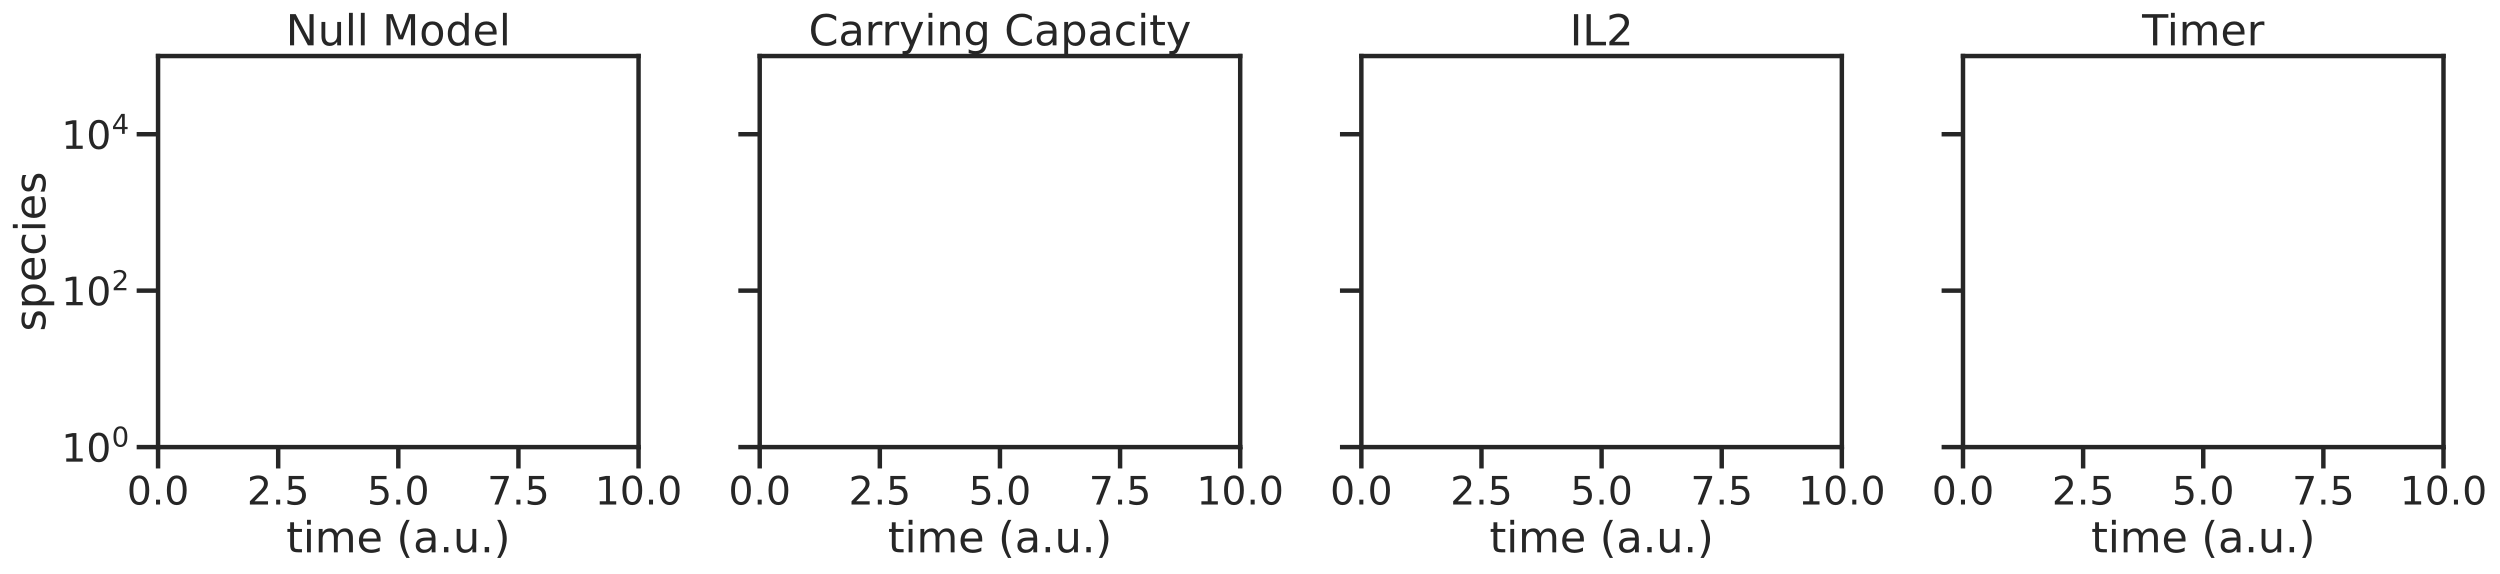<?xml version="1.0" encoding="utf-8" standalone="no"?>
<!DOCTYPE svg PUBLIC "-//W3C//DTD SVG 1.1//EN"
  "http://www.w3.org/Graphics/SVG/1.1/DTD/svg11.dtd">
<!-- Created with matplotlib (https://matplotlib.org/) -->
<svg height="321.956pt" version="1.1" viewBox="0 0 1402.112 321.956" width="1402.112pt" xmlns="http://www.w3.org/2000/svg" xmlns:xlink="http://www.w3.org/1999/xlink">
 <defs>
  <style type="text/css">*{stroke-linecap:butt;stroke-linejoin:round;}</style>
 </defs>
 <g id="figure_1">
  <g id="patch_1">
   <path d="M 0 321.956 
L 1402.112 321.956 
L 1402.112 0 
L 0 0 
z
" style="fill:#ffffff;"/>
  </g>
  <g id="axes_1">
   <g id="patch_2">
    <path d="M 88.647 250.736 
L 358.128 250.736 
L 358.128 31.436 
L 88.647 31.436 
z
" style="fill:#ffffff;"/>
   </g>
   <g id="matplotlib.axis_1">
    <g id="xtick_1">
     <g id="line2d_1">
      <defs>
       <path d="M 0 0 
L 0 12 
" id="m4d34f6820e" style="stroke:#262626;stroke-width:2.5;"/>
      </defs>
      <g>
       <use style="fill:#262626;stroke:#262626;stroke-width:2.5;" x="88.647" xlink:href="#m4d34f6820e" y="250.736"/>
      </g>
     </g>
     <g id="text_1">
      <!-- 0.0 -->
      <g style="fill:#262626;" transform="translate(71.154 282.953)scale(0.22 -0.22)">
       <defs>
        <path d="M 31.781 66.406 
Q 24.172 66.406 20.328 58.906 
Q 16.5 51.422 16.5 36.375 
Q 16.5 21.391 20.328 13.891 
Q 24.172 6.391 31.781 6.391 
Q 39.453 6.391 43.281 13.891 
Q 47.125 21.391 47.125 36.375 
Q 47.125 51.422 43.281 58.906 
Q 39.453 66.406 31.781 66.406 
z
M 31.781 74.219 
Q 44.047 74.219 50.516 64.516 
Q 56.984 54.828 56.984 36.375 
Q 56.984 17.969 50.516 8.266 
Q 44.047 -1.422 31.781 -1.422 
Q 19.531 -1.422 13.062 8.266 
Q 6.594 17.969 6.594 36.375 
Q 6.594 54.828 13.062 64.516 
Q 19.531 74.219 31.781 74.219 
z
" id="DejaVuSans-48"/>
        <path d="M 10.688 12.406 
L 21 12.406 
L 21 0 
L 10.688 0 
z
" id="DejaVuSans-46"/>
       </defs>
       <use xlink:href="#DejaVuSans-48"/>
       <use x="63.623" xlink:href="#DejaVuSans-46"/>
       <use x="95.41" xlink:href="#DejaVuSans-48"/>
      </g>
     </g>
    </g>
    <g id="xtick_2">
     <g id="line2d_2">
      <g>
       <use style="fill:#262626;stroke:#262626;stroke-width:2.5;" x="156.018" xlink:href="#m4d34f6820e" y="250.736"/>
      </g>
     </g>
     <g id="text_2">
      <!-- 2.5 -->
      <g style="fill:#262626;" transform="translate(138.524 282.953)scale(0.22 -0.22)">
       <defs>
        <path d="M 19.188 8.297 
L 53.609 8.297 
L 53.609 0 
L 7.328 0 
L 7.328 8.297 
Q 12.938 14.109 22.625 23.891 
Q 32.328 33.688 34.812 36.531 
Q 39.547 41.844 41.422 45.531 
Q 43.312 49.219 43.312 52.781 
Q 43.312 58.594 39.234 62.25 
Q 35.156 65.922 28.609 65.922 
Q 23.969 65.922 18.812 64.312 
Q 13.672 62.703 7.812 59.422 
L 7.812 69.391 
Q 13.766 71.781 18.938 73 
Q 24.125 74.219 28.422 74.219 
Q 39.75 74.219 46.484 68.547 
Q 53.219 62.891 53.219 53.422 
Q 53.219 48.922 51.531 44.891 
Q 49.859 40.875 45.406 35.406 
Q 44.188 33.984 37.641 27.219 
Q 31.109 20.453 19.188 8.297 
z
" id="DejaVuSans-50"/>
        <path d="M 10.797 72.906 
L 49.516 72.906 
L 49.516 64.594 
L 19.828 64.594 
L 19.828 46.734 
Q 21.969 47.469 24.109 47.828 
Q 26.266 48.188 28.422 48.188 
Q 40.625 48.188 47.75 41.5 
Q 54.891 34.812 54.891 23.391 
Q 54.891 11.625 47.562 5.094 
Q 40.234 -1.422 26.906 -1.422 
Q 22.312 -1.422 17.547 -0.641 
Q 12.797 0.141 7.719 1.703 
L 7.719 11.625 
Q 12.109 9.234 16.797 8.062 
Q 21.484 6.891 26.703 6.891 
Q 35.156 6.891 40.078 11.328 
Q 45.016 15.766 45.016 23.391 
Q 45.016 31 40.078 35.438 
Q 35.156 39.891 26.703 39.891 
Q 22.75 39.891 18.812 39.016 
Q 14.891 38.141 10.797 36.281 
z
" id="DejaVuSans-53"/>
       </defs>
       <use xlink:href="#DejaVuSans-50"/>
       <use x="63.623" xlink:href="#DejaVuSans-46"/>
       <use x="95.41" xlink:href="#DejaVuSans-53"/>
      </g>
     </g>
    </g>
    <g id="xtick_3">
     <g id="line2d_3">
      <g>
       <use style="fill:#262626;stroke:#262626;stroke-width:2.5;" x="223.388" xlink:href="#m4d34f6820e" y="250.736"/>
      </g>
     </g>
     <g id="text_3">
      <!-- 5.0 -->
      <g style="fill:#262626;" transform="translate(205.894 282.953)scale(0.22 -0.22)">
       <use xlink:href="#DejaVuSans-53"/>
       <use x="63.623" xlink:href="#DejaVuSans-46"/>
       <use x="95.41" xlink:href="#DejaVuSans-48"/>
      </g>
     </g>
    </g>
    <g id="xtick_4">
     <g id="line2d_4">
      <g>
       <use style="fill:#262626;stroke:#262626;stroke-width:2.5;" x="290.758" xlink:href="#m4d34f6820e" y="250.736"/>
      </g>
     </g>
     <g id="text_4">
      <!-- 7.5 -->
      <g style="fill:#262626;" transform="translate(273.265 282.953)scale(0.22 -0.22)">
       <defs>
        <path d="M 8.203 72.906 
L 55.078 72.906 
L 55.078 68.703 
L 28.609 0 
L 18.312 0 
L 43.219 64.594 
L 8.203 64.594 
z
" id="DejaVuSans-55"/>
       </defs>
       <use xlink:href="#DejaVuSans-55"/>
       <use x="63.623" xlink:href="#DejaVuSans-46"/>
       <use x="95.41" xlink:href="#DejaVuSans-53"/>
      </g>
     </g>
    </g>
    <g id="xtick_5">
     <g id="line2d_5">
      <g>
       <use style="fill:#262626;stroke:#262626;stroke-width:2.5;" x="358.128" xlink:href="#m4d34f6820e" y="250.736"/>
      </g>
     </g>
     <g id="text_5">
      <!-- 10.0 -->
      <g style="fill:#262626;" transform="translate(333.636 282.953)scale(0.22 -0.22)">
       <defs>
        <path d="M 12.406 8.297 
L 28.516 8.297 
L 28.516 63.922 
L 10.984 60.406 
L 10.984 69.391 
L 28.422 72.906 
L 38.281 72.906 
L 38.281 8.297 
L 54.391 8.297 
L 54.391 0 
L 12.406 0 
z
" id="DejaVuSans-49"/>
       </defs>
       <use xlink:href="#DejaVuSans-49"/>
       <use x="63.623" xlink:href="#DejaVuSans-48"/>
       <use x="127.246" xlink:href="#DejaVuSans-46"/>
       <use x="159.033" xlink:href="#DejaVuSans-48"/>
      </g>
     </g>
    </g>
    <g id="text_6">
     <!-- time (a.u.) -->
     <g style="fill:#262626;" transform="translate(160.513 309.764)scale(0.24 -0.24)">
      <defs>
       <path d="M 18.312 70.219 
L 18.312 54.688 
L 36.812 54.688 
L 36.812 47.703 
L 18.312 47.703 
L 18.312 18.016 
Q 18.312 11.328 20.141 9.422 
Q 21.969 7.516 27.594 7.516 
L 36.812 7.516 
L 36.812 0 
L 27.594 0 
Q 17.188 0 13.234 3.875 
Q 9.281 7.766 9.281 18.016 
L 9.281 47.703 
L 2.688 47.703 
L 2.688 54.688 
L 9.281 54.688 
L 9.281 70.219 
z
" id="DejaVuSans-116"/>
       <path d="M 9.422 54.688 
L 18.406 54.688 
L 18.406 0 
L 9.422 0 
z
M 9.422 75.984 
L 18.406 75.984 
L 18.406 64.594 
L 9.422 64.594 
z
" id="DejaVuSans-105"/>
       <path d="M 52 44.188 
Q 55.375 50.25 60.062 53.125 
Q 64.75 56 71.094 56 
Q 79.641 56 84.281 50.016 
Q 88.922 44.047 88.922 33.016 
L 88.922 0 
L 79.891 0 
L 79.891 32.719 
Q 79.891 40.578 77.094 44.375 
Q 74.312 48.188 68.609 48.188 
Q 61.625 48.188 57.562 43.547 
Q 53.516 38.922 53.516 30.906 
L 53.516 0 
L 44.484 0 
L 44.484 32.719 
Q 44.484 40.625 41.703 44.406 
Q 38.922 48.188 33.109 48.188 
Q 26.219 48.188 22.156 43.531 
Q 18.109 38.875 18.109 30.906 
L 18.109 0 
L 9.078 0 
L 9.078 54.688 
L 18.109 54.688 
L 18.109 46.188 
Q 21.188 51.219 25.484 53.609 
Q 29.781 56 35.688 56 
Q 41.656 56 45.828 52.969 
Q 50 49.953 52 44.188 
z
" id="DejaVuSans-109"/>
       <path d="M 56.203 29.594 
L 56.203 25.203 
L 14.891 25.203 
Q 15.484 15.922 20.484 11.062 
Q 25.484 6.203 34.422 6.203 
Q 39.594 6.203 44.453 7.469 
Q 49.312 8.734 54.109 11.281 
L 54.109 2.781 
Q 49.266 0.734 44.188 -0.344 
Q 39.109 -1.422 33.891 -1.422 
Q 20.797 -1.422 13.156 6.188 
Q 5.516 13.812 5.516 26.812 
Q 5.516 40.234 12.766 48.109 
Q 20.016 56 32.328 56 
Q 43.359 56 49.781 48.891 
Q 56.203 41.797 56.203 29.594 
z
M 47.219 32.234 
Q 47.125 39.594 43.094 43.984 
Q 39.062 48.391 32.422 48.391 
Q 24.906 48.391 20.391 44.141 
Q 15.875 39.891 15.188 32.172 
z
" id="DejaVuSans-101"/>
       <path id="DejaVuSans-32"/>
       <path d="M 31 75.875 
Q 24.469 64.656 21.281 53.656 
Q 18.109 42.672 18.109 31.391 
Q 18.109 20.125 21.312 9.062 
Q 24.516 -2 31 -13.188 
L 23.188 -13.188 
Q 15.875 -1.703 12.234 9.375 
Q 8.594 20.453 8.594 31.391 
Q 8.594 42.281 12.203 53.312 
Q 15.828 64.359 23.188 75.875 
z
" id="DejaVuSans-40"/>
       <path d="M 34.281 27.484 
Q 23.391 27.484 19.188 25 
Q 14.984 22.516 14.984 16.5 
Q 14.984 11.719 18.141 8.906 
Q 21.297 6.109 26.703 6.109 
Q 34.188 6.109 38.703 11.406 
Q 43.219 16.703 43.219 25.484 
L 43.219 27.484 
z
M 52.203 31.203 
L 52.203 0 
L 43.219 0 
L 43.219 8.297 
Q 40.141 3.328 35.547 0.953 
Q 30.953 -1.422 24.312 -1.422 
Q 15.922 -1.422 10.953 3.297 
Q 6 8.016 6 15.922 
Q 6 25.141 12.172 29.828 
Q 18.359 34.516 30.609 34.516 
L 43.219 34.516 
L 43.219 35.406 
Q 43.219 41.609 39.141 45 
Q 35.062 48.391 27.688 48.391 
Q 23 48.391 18.547 47.266 
Q 14.109 46.141 10.016 43.891 
L 10.016 52.203 
Q 14.938 54.109 19.578 55.047 
Q 24.219 56 28.609 56 
Q 40.484 56 46.344 49.844 
Q 52.203 43.703 52.203 31.203 
z
" id="DejaVuSans-97"/>
       <path d="M 8.5 21.578 
L 8.5 54.688 
L 17.484 54.688 
L 17.484 21.922 
Q 17.484 14.156 20.5 10.266 
Q 23.531 6.391 29.594 6.391 
Q 36.859 6.391 41.078 11.031 
Q 45.312 15.672 45.312 23.688 
L 45.312 54.688 
L 54.297 54.688 
L 54.297 0 
L 45.312 0 
L 45.312 8.406 
Q 42.047 3.422 37.719 1 
Q 33.406 -1.422 27.688 -1.422 
Q 18.266 -1.422 13.375 4.438 
Q 8.5 10.297 8.5 21.578 
z
M 31.109 56 
z
" id="DejaVuSans-117"/>
       <path d="M 8.016 75.875 
L 15.828 75.875 
Q 23.141 64.359 26.781 53.312 
Q 30.422 42.281 30.422 31.391 
Q 30.422 20.453 26.781 9.375 
Q 23.141 -1.703 15.828 -13.188 
L 8.016 -13.188 
Q 14.5 -2 17.703 9.062 
Q 20.906 20.125 20.906 31.391 
Q 20.906 42.672 17.703 53.656 
Q 14.5 64.656 8.016 75.875 
z
" id="DejaVuSans-41"/>
      </defs>
      <use xlink:href="#DejaVuSans-116"/>
      <use x="39.209" xlink:href="#DejaVuSans-105"/>
      <use x="66.992" xlink:href="#DejaVuSans-109"/>
      <use x="164.404" xlink:href="#DejaVuSans-101"/>
      <use x="225.928" xlink:href="#DejaVuSans-32"/>
      <use x="257.715" xlink:href="#DejaVuSans-40"/>
      <use x="296.729" xlink:href="#DejaVuSans-97"/>
      <use x="358.008" xlink:href="#DejaVuSans-46"/>
      <use x="389.795" xlink:href="#DejaVuSans-117"/>
      <use x="453.174" xlink:href="#DejaVuSans-46"/>
      <use x="484.961" xlink:href="#DejaVuSans-41"/>
     </g>
    </g>
   </g>
   <g id="matplotlib.axis_2">
    <g id="ytick_1">
     <g id="line2d_6">
      <defs>
       <path d="M 0 0 
L -12 0 
" id="m736dde464e" style="stroke:#262626;stroke-width:2.5;"/>
      </defs>
      <g>
       <use style="fill:#262626;stroke:#262626;stroke-width:2.5;" x="88.647" xlink:href="#m736dde464e" y="250.736"/>
      </g>
     </g>
     <g id="text_7">
      <!-- $\mathdefault{10^{0}}$ -->
      <g style="fill:#262626;" transform="translate(34.428 259.095)scale(0.22 -0.22)">
       <use transform="translate(0 0.766)" xlink:href="#DejaVuSans-49"/>
       <use transform="translate(63.623 0.766)" xlink:href="#DejaVuSans-48"/>
       <use transform="translate(128.203 39.047)scale(0.7)" xlink:href="#DejaVuSans-48"/>
      </g>
     </g>
    </g>
    <g id="ytick_2">
     <g id="line2d_7">
      <g>
       <use style="fill:#262626;stroke:#262626;stroke-width:2.5;" x="88.647" xlink:href="#m736dde464e" y="163.016"/>
      </g>
     </g>
     <g id="text_8">
      <!-- $\mathdefault{10^{2}}$ -->
      <g style="fill:#262626;" transform="translate(34.428 171.375)scale(0.22 -0.22)">
       <use transform="translate(0 0.766)" xlink:href="#DejaVuSans-49"/>
       <use transform="translate(63.623 0.766)" xlink:href="#DejaVuSans-48"/>
       <use transform="translate(128.203 39.047)scale(0.7)" xlink:href="#DejaVuSans-50"/>
      </g>
     </g>
    </g>
    <g id="ytick_3">
     <g id="line2d_8">
      <g>
       <use style="fill:#262626;stroke:#262626;stroke-width:2.5;" x="88.647" xlink:href="#m736dde464e" y="75.296"/>
      </g>
     </g>
     <g id="text_9">
      <!-- $\mathdefault{10^{4}}$ -->
      <g style="fill:#262626;" transform="translate(34.428 83.655)scale(0.22 -0.22)">
       <defs>
        <path d="M 37.797 64.312 
L 12.891 25.391 
L 37.797 25.391 
z
M 35.203 72.906 
L 47.609 72.906 
L 47.609 25.391 
L 58.016 25.391 
L 58.016 17.188 
L 47.609 17.188 
L 47.609 0 
L 37.797 0 
L 37.797 17.188 
L 4.891 17.188 
L 4.891 26.703 
z
" id="DejaVuSans-52"/>
       </defs>
       <use transform="translate(0 0.684)" xlink:href="#DejaVuSans-49"/>
       <use transform="translate(63.623 0.684)" xlink:href="#DejaVuSans-48"/>
       <use transform="translate(128.203 38.966)scale(0.7)" xlink:href="#DejaVuSans-52"/>
      </g>
     </g>
    </g>
    <g id="text_10">
     <!-- species -->
     <g style="fill:#262626;" transform="translate(25.436 185.906)rotate(-90)scale(0.24 -0.24)">
      <defs>
       <path d="M 44.281 53.078 
L 44.281 44.578 
Q 40.484 46.531 36.375 47.5 
Q 32.281 48.484 27.875 48.484 
Q 21.188 48.484 17.844 46.438 
Q 14.5 44.391 14.5 40.281 
Q 14.5 37.156 16.891 35.375 
Q 19.281 33.594 26.516 31.984 
L 29.594 31.297 
Q 39.156 29.25 43.188 25.516 
Q 47.219 21.781 47.219 15.094 
Q 47.219 7.469 41.188 3.016 
Q 35.156 -1.422 24.609 -1.422 
Q 20.219 -1.422 15.453 -0.562 
Q 10.688 0.297 5.422 2 
L 5.422 11.281 
Q 10.406 8.688 15.234 7.391 
Q 20.062 6.109 24.812 6.109 
Q 31.156 6.109 34.562 8.281 
Q 37.984 10.453 37.984 14.406 
Q 37.984 18.062 35.516 20.016 
Q 33.062 21.969 24.703 23.781 
L 21.578 24.516 
Q 13.234 26.266 9.516 29.906 
Q 5.812 33.547 5.812 39.891 
Q 5.812 47.609 11.281 51.797 
Q 16.75 56 26.812 56 
Q 31.781 56 36.172 55.266 
Q 40.578 54.547 44.281 53.078 
z
" id="DejaVuSans-115"/>
       <path d="M 18.109 8.203 
L 18.109 -20.797 
L 9.078 -20.797 
L 9.078 54.688 
L 18.109 54.688 
L 18.109 46.391 
Q 20.953 51.266 25.266 53.625 
Q 29.594 56 35.594 56 
Q 45.562 56 51.781 48.094 
Q 58.016 40.188 58.016 27.297 
Q 58.016 14.406 51.781 6.484 
Q 45.562 -1.422 35.594 -1.422 
Q 29.594 -1.422 25.266 0.953 
Q 20.953 3.328 18.109 8.203 
z
M 48.688 27.297 
Q 48.688 37.203 44.609 42.844 
Q 40.531 48.484 33.406 48.484 
Q 26.266 48.484 22.188 42.844 
Q 18.109 37.203 18.109 27.297 
Q 18.109 17.391 22.188 11.75 
Q 26.266 6.109 33.406 6.109 
Q 40.531 6.109 44.609 11.75 
Q 48.688 17.391 48.688 27.297 
z
" id="DejaVuSans-112"/>
       <path d="M 48.781 52.594 
L 48.781 44.188 
Q 44.969 46.297 41.141 47.344 
Q 37.312 48.391 33.406 48.391 
Q 24.656 48.391 19.812 42.844 
Q 14.984 37.312 14.984 27.297 
Q 14.984 17.281 19.812 11.734 
Q 24.656 6.203 33.406 6.203 
Q 37.312 6.203 41.141 7.25 
Q 44.969 8.297 48.781 10.406 
L 48.781 2.094 
Q 45.016 0.344 40.984 -0.531 
Q 36.969 -1.422 32.422 -1.422 
Q 20.062 -1.422 12.781 6.344 
Q 5.516 14.109 5.516 27.297 
Q 5.516 40.672 12.859 48.328 
Q 20.219 56 33.016 56 
Q 37.156 56 41.109 55.141 
Q 45.062 54.297 48.781 52.594 
z
" id="DejaVuSans-99"/>
      </defs>
      <use xlink:href="#DejaVuSans-115"/>
      <use x="52.1" xlink:href="#DejaVuSans-112"/>
      <use x="115.576" xlink:href="#DejaVuSans-101"/>
      <use x="177.1" xlink:href="#DejaVuSans-99"/>
      <use x="232.08" xlink:href="#DejaVuSans-105"/>
      <use x="259.863" xlink:href="#DejaVuSans-101"/>
      <use x="321.387" xlink:href="#DejaVuSans-115"/>
     </g>
    </g>
   </g>
   <g id="line2d_9">
    <path clip-path="url(#pea486b26cb)" d="M 0 0 
" style="fill:none;stroke:#ffffff;stroke-linecap:round;stroke-width:5;"/>
   </g>
   <g id="line2d_10">
    <path clip-path="url(#pea486b26cb)" d="M 0 0 
" style="fill:none;stroke:#ffffff;stroke-linecap:round;stroke-width:5;"/>
   </g>
   <g id="line2d_11">
    <path clip-path="url(#pea486b26cb)" d="M 0 0 
" style="fill:none;stroke:#ffffff;stroke-linecap:round;stroke-width:5;"/>
   </g>
   <g id="line2d_12">
    <path clip-path="url(#pea486b26cb)" d="M 0 0 
" style="fill:none;stroke:#fefefe;stroke-linecap:round;stroke-width:5;"/>
   </g>
   <g id="line2d_13">
    <path clip-path="url(#pea486b26cb)" d="M 0 0 
" style="fill:none;stroke:#fdfdfd;stroke-linecap:round;stroke-width:5;"/>
   </g>
   <g id="line2d_14">
    <path clip-path="url(#pea486b26cb)" d="M 0 0 
" style="fill:none;stroke:#fdfdfd;stroke-linecap:round;stroke-width:5;"/>
   </g>
   <g id="line2d_15">
    <path clip-path="url(#pea486b26cb)" d="M 0 0 
" style="fill:none;stroke:#fcfcfc;stroke-linecap:round;stroke-width:5;"/>
   </g>
   <g id="line2d_16">
    <path clip-path="url(#pea486b26cb)" d="M 0 0 
" style="fill:none;stroke:#fbfbfb;stroke-linecap:round;stroke-width:5;"/>
   </g>
   <g id="line2d_17">
    <path clip-path="url(#pea486b26cb)" d="M 0 0 
" style="fill:none;stroke:#fafafa;stroke-linecap:round;stroke-width:5;"/>
   </g>
   <g id="line2d_18">
    <path clip-path="url(#pea486b26cb)" d="M 0 0 
" style="fill:none;stroke:#f8f8f8;stroke-linecap:round;stroke-width:5;"/>
   </g>
   <g id="line2d_19">
    <path clip-path="url(#pea486b26cb)" d="M 0 0 
" style="fill:none;stroke:#f7f7f7;stroke-linecap:round;stroke-width:5;"/>
   </g>
   <g id="line2d_20">
    <path clip-path="url(#pea486b26cb)" d="M 0 0 
" style="fill:none;stroke:#f6f6f6;stroke-linecap:round;stroke-width:5;"/>
   </g>
   <g id="line2d_21">
    <path clip-path="url(#pea486b26cb)" d="M 0 0 
" style="fill:none;stroke:#f4f4f4;stroke-linecap:round;stroke-width:5;"/>
   </g>
   <g id="line2d_22">
    <path clip-path="url(#pea486b26cb)" d="M 0 0 
" style="fill:none;stroke:#f2f2f2;stroke-linecap:round;stroke-width:5;"/>
   </g>
   <g id="line2d_23">
    <path clip-path="url(#pea486b26cb)" d="M 0 0 
" style="fill:none;stroke:#f0f0f0;stroke-linecap:round;stroke-width:5;"/>
   </g>
   <g id="line2d_24">
    <path clip-path="url(#pea486b26cb)" d="M 0 0 
" style="fill:none;stroke:#ececec;stroke-linecap:round;stroke-width:5;"/>
   </g>
   <g id="line2d_25">
    <path clip-path="url(#pea486b26cb)" d="M 0 0 
" style="fill:none;stroke:#e8e8e8;stroke-linecap:round;stroke-width:5;"/>
   </g>
   <g id="line2d_26">
    <path clip-path="url(#pea486b26cb)" d="M 0 0 
" style="fill:none;stroke:#e3e3e3;stroke-linecap:round;stroke-width:5;"/>
   </g>
   <g id="line2d_27">
    <path clip-path="url(#pea486b26cb)" d="M 0 0 
" style="fill:none;stroke:#dddddd;stroke-linecap:round;stroke-width:5;"/>
   </g>
   <g id="line2d_28">
    <path clip-path="url(#pea486b26cb)" d="M 0 0 
" style="fill:none;stroke:#d6d6d6;stroke-linecap:round;stroke-width:5;"/>
   </g>
   <g id="line2d_29">
    <path clip-path="url(#pea486b26cb)" d="M 0 0 
" style="fill:none;stroke:#cdcdcd;stroke-linecap:round;stroke-width:5;"/>
   </g>
   <g id="line2d_30">
    <path clip-path="url(#pea486b26cb)" d="M 0 0 
" style="fill:none;stroke:#c4c4c4;stroke-linecap:round;stroke-width:5;"/>
   </g>
   <g id="line2d_31">
    <path clip-path="url(#pea486b26cb)" d="M 0 0 
" style="fill:none;stroke:#b6b6b6;stroke-linecap:round;stroke-width:5;"/>
   </g>
   <g id="line2d_32">
    <path clip-path="url(#pea486b26cb)" d="M 0 0 
" style="fill:none;stroke:#a5a5a5;stroke-linecap:round;stroke-width:5;"/>
   </g>
   <g id="line2d_33">
    <path clip-path="url(#pea486b26cb)" d="M 0 0 
" style="fill:none;stroke:#919191;stroke-linecap:round;stroke-width:5;"/>
   </g>
   <g id="line2d_34">
    <path clip-path="url(#pea486b26cb)" d="M 0 0 
" style="fill:none;stroke:#7c7c7c;stroke-linecap:round;stroke-width:5;"/>
   </g>
   <g id="line2d_35">
    <path clip-path="url(#pea486b26cb)" d="M 0 0 
" style="fill:none;stroke:#666666;stroke-linecap:round;stroke-width:5;"/>
   </g>
   <g id="line2d_36">
    <path clip-path="url(#pea486b26cb)" d="M 0 0 
" style="fill:none;stroke:#4a4a4a;stroke-linecap:round;stroke-width:5;"/>
   </g>
   <g id="line2d_37">
    <path clip-path="url(#pea486b26cb)" d="M 0 0 
" style="fill:none;stroke:#242424;stroke-linecap:round;stroke-width:5;"/>
   </g>
   <g id="line2d_38">
    <path clip-path="url(#pea486b26cb)" d="M 0 0 
" style="fill:none;stroke:#000000;stroke-linecap:round;stroke-width:5;"/>
   </g>
   <g id="line2d_39">
    <path clip-path="url(#pea486b26cb)" d="M 0 0 
" style="fill:none;stroke:#dc143c;stroke-linecap:round;stroke-width:5;"/>
   </g>
   <g id="patch_3">
    <path d="M 88.647 250.736 
L 88.647 31.436 
" style="fill:none;stroke:#262626;stroke-linecap:square;stroke-linejoin:miter;stroke-width:2.5;"/>
   </g>
   <g id="patch_4">
    <path d="M 358.128 250.736 
L 358.128 31.436 
" style="fill:none;stroke:#262626;stroke-linecap:square;stroke-linejoin:miter;stroke-width:2.5;"/>
   </g>
   <g id="patch_5">
    <path d="M 88.647 250.736 
L 358.128 250.736 
" style="fill:none;stroke:#262626;stroke-linecap:square;stroke-linejoin:miter;stroke-width:2.5;"/>
   </g>
   <g id="patch_6">
    <path d="M 88.647 31.436 
L 358.128 31.436 
" style="fill:none;stroke:#262626;stroke-linecap:square;stroke-linejoin:miter;stroke-width:2.5;"/>
   </g>
   <g id="text_11">
    <!-- Null Model -->
    <g style="fill:#262626;" transform="translate(160.292 25.436)scale(0.24 -0.24)">
     <defs>
      <path d="M 9.812 72.906 
L 23.094 72.906 
L 55.422 11.922 
L 55.422 72.906 
L 64.984 72.906 
L 64.984 0 
L 51.703 0 
L 19.391 60.984 
L 19.391 0 
L 9.812 0 
z
" id="DejaVuSans-78"/>
      <path d="M 9.422 75.984 
L 18.406 75.984 
L 18.406 0 
L 9.422 0 
z
" id="DejaVuSans-108"/>
      <path d="M 9.812 72.906 
L 24.516 72.906 
L 43.109 23.297 
L 61.812 72.906 
L 76.516 72.906 
L 76.516 0 
L 66.891 0 
L 66.891 64.016 
L 48.094 14.016 
L 38.188 14.016 
L 19.391 64.016 
L 19.391 0 
L 9.812 0 
z
" id="DejaVuSans-77"/>
      <path d="M 30.609 48.391 
Q 23.391 48.391 19.188 42.75 
Q 14.984 37.109 14.984 27.297 
Q 14.984 17.484 19.156 11.844 
Q 23.344 6.203 30.609 6.203 
Q 37.797 6.203 41.984 11.859 
Q 46.188 17.531 46.188 27.297 
Q 46.188 37.016 41.984 42.703 
Q 37.797 48.391 30.609 48.391 
z
M 30.609 56 
Q 42.328 56 49.016 48.375 
Q 55.719 40.766 55.719 27.297 
Q 55.719 13.875 49.016 6.219 
Q 42.328 -1.422 30.609 -1.422 
Q 18.844 -1.422 12.172 6.219 
Q 5.516 13.875 5.516 27.297 
Q 5.516 40.766 12.172 48.375 
Q 18.844 56 30.609 56 
z
" id="DejaVuSans-111"/>
      <path d="M 45.406 46.391 
L 45.406 75.984 
L 54.391 75.984 
L 54.391 0 
L 45.406 0 
L 45.406 8.203 
Q 42.578 3.328 38.25 0.953 
Q 33.938 -1.422 27.875 -1.422 
Q 17.969 -1.422 11.734 6.484 
Q 5.516 14.406 5.516 27.297 
Q 5.516 40.188 11.734 48.094 
Q 17.969 56 27.875 56 
Q 33.938 56 38.25 53.625 
Q 42.578 51.266 45.406 46.391 
z
M 14.797 27.297 
Q 14.797 17.391 18.875 11.75 
Q 22.953 6.109 30.078 6.109 
Q 37.203 6.109 41.297 11.75 
Q 45.406 17.391 45.406 27.297 
Q 45.406 37.203 41.297 42.844 
Q 37.203 48.484 30.078 48.484 
Q 22.953 48.484 18.875 42.844 
Q 14.797 37.203 14.797 27.297 
z
" id="DejaVuSans-100"/>
     </defs>
     <use xlink:href="#DejaVuSans-78"/>
     <use x="74.805" xlink:href="#DejaVuSans-117"/>
     <use x="138.184" xlink:href="#DejaVuSans-108"/>
     <use x="165.967" xlink:href="#DejaVuSans-108"/>
     <use x="193.75" xlink:href="#DejaVuSans-32"/>
     <use x="225.537" xlink:href="#DejaVuSans-77"/>
     <use x="311.816" xlink:href="#DejaVuSans-111"/>
     <use x="372.998" xlink:href="#DejaVuSans-100"/>
     <use x="436.475" xlink:href="#DejaVuSans-101"/>
     <use x="497.998" xlink:href="#DejaVuSans-108"/>
    </g>
   </g>
  </g>
  <g id="axes_2">
   <g id="patch_7">
    <path d="M 426.078 250.736 
L 695.559 250.736 
L 695.559 31.436 
L 426.078 31.436 
z
" style="fill:#ffffff;"/>
   </g>
   <g id="matplotlib.axis_3">
    <g id="xtick_6">
     <g id="line2d_40">
      <g>
       <use style="fill:#262626;stroke:#262626;stroke-width:2.5;" x="426.078" xlink:href="#m4d34f6820e" y="250.736"/>
      </g>
     </g>
     <g id="text_12">
      <!-- 0.0 -->
      <g style="fill:#262626;" transform="translate(408.585 282.953)scale(0.22 -0.22)">
       <use xlink:href="#DejaVuSans-48"/>
       <use x="63.623" xlink:href="#DejaVuSans-46"/>
       <use x="95.41" xlink:href="#DejaVuSans-48"/>
      </g>
     </g>
    </g>
    <g id="xtick_7">
     <g id="line2d_41">
      <g>
       <use style="fill:#262626;stroke:#262626;stroke-width:2.5;" x="493.448" xlink:href="#m4d34f6820e" y="250.736"/>
      </g>
     </g>
     <g id="text_13">
      <!-- 2.5 -->
      <g style="fill:#262626;" transform="translate(475.955 282.953)scale(0.22 -0.22)">
       <use xlink:href="#DejaVuSans-50"/>
       <use x="63.623" xlink:href="#DejaVuSans-46"/>
       <use x="95.41" xlink:href="#DejaVuSans-53"/>
      </g>
     </g>
    </g>
    <g id="xtick_8">
     <g id="line2d_42">
      <g>
       <use style="fill:#262626;stroke:#262626;stroke-width:2.5;" x="560.818" xlink:href="#m4d34f6820e" y="250.736"/>
      </g>
     </g>
     <g id="text_14">
      <!-- 5.0 -->
      <g style="fill:#262626;" transform="translate(543.325 282.953)scale(0.22 -0.22)">
       <use xlink:href="#DejaVuSans-53"/>
       <use x="63.623" xlink:href="#DejaVuSans-46"/>
       <use x="95.41" xlink:href="#DejaVuSans-48"/>
      </g>
     </g>
    </g>
    <g id="xtick_9">
     <g id="line2d_43">
      <g>
       <use style="fill:#262626;stroke:#262626;stroke-width:2.5;" x="628.189" xlink:href="#m4d34f6820e" y="250.736"/>
      </g>
     </g>
     <g id="text_15">
      <!-- 7.5 -->
      <g style="fill:#262626;" transform="translate(610.695 282.953)scale(0.22 -0.22)">
       <use xlink:href="#DejaVuSans-55"/>
       <use x="63.623" xlink:href="#DejaVuSans-46"/>
       <use x="95.41" xlink:href="#DejaVuSans-53"/>
      </g>
     </g>
    </g>
    <g id="xtick_10">
     <g id="line2d_44">
      <g>
       <use style="fill:#262626;stroke:#262626;stroke-width:2.5;" x="695.559" xlink:href="#m4d34f6820e" y="250.736"/>
      </g>
     </g>
     <g id="text_16">
      <!-- 10.0 -->
      <g style="fill:#262626;" transform="translate(671.067 282.953)scale(0.22 -0.22)">
       <use xlink:href="#DejaVuSans-49"/>
       <use x="63.623" xlink:href="#DejaVuSans-48"/>
       <use x="127.246" xlink:href="#DejaVuSans-46"/>
       <use x="159.033" xlink:href="#DejaVuSans-48"/>
      </g>
     </g>
    </g>
    <g id="text_17">
     <!-- time (a.u.) -->
     <g style="fill:#262626;" transform="translate(497.944 309.764)scale(0.24 -0.24)">
      <use xlink:href="#DejaVuSans-116"/>
      <use x="39.209" xlink:href="#DejaVuSans-105"/>
      <use x="66.992" xlink:href="#DejaVuSans-109"/>
      <use x="164.404" xlink:href="#DejaVuSans-101"/>
      <use x="225.928" xlink:href="#DejaVuSans-32"/>
      <use x="257.715" xlink:href="#DejaVuSans-40"/>
      <use x="296.729" xlink:href="#DejaVuSans-97"/>
      <use x="358.008" xlink:href="#DejaVuSans-46"/>
      <use x="389.795" xlink:href="#DejaVuSans-117"/>
      <use x="453.174" xlink:href="#DejaVuSans-46"/>
      <use x="484.961" xlink:href="#DejaVuSans-41"/>
     </g>
    </g>
   </g>
   <g id="matplotlib.axis_4">
    <g id="ytick_4">
     <g id="line2d_45">
      <g>
       <use style="fill:#262626;stroke:#262626;stroke-width:2.5;" x="426.078" xlink:href="#m736dde464e" y="250.736"/>
      </g>
     </g>
    </g>
    <g id="ytick_5">
     <g id="line2d_46">
      <g>
       <use style="fill:#262626;stroke:#262626;stroke-width:2.5;" x="426.078" xlink:href="#m736dde464e" y="163.016"/>
      </g>
     </g>
    </g>
    <g id="ytick_6">
     <g id="line2d_47">
      <g>
       <use style="fill:#262626;stroke:#262626;stroke-width:2.5;" x="426.078" xlink:href="#m736dde464e" y="75.296"/>
      </g>
     </g>
    </g>
   </g>
   <g id="line2d_48">
    <path clip-path="url(#p25958d3ae1)" d="M 0 0 
" style="fill:none;stroke:#ffffff;stroke-linecap:round;stroke-width:5;"/>
   </g>
   <g id="line2d_49">
    <path clip-path="url(#p25958d3ae1)" d="M 0 0 
" style="fill:none;stroke:#ffffff;stroke-linecap:round;stroke-width:5;"/>
   </g>
   <g id="line2d_50">
    <path clip-path="url(#p25958d3ae1)" d="M 0 0 
" style="fill:none;stroke:#ffffff;stroke-linecap:round;stroke-width:5;"/>
   </g>
   <g id="line2d_51">
    <path clip-path="url(#p25958d3ae1)" d="M 0 0 
" style="fill:none;stroke:#fefefe;stroke-linecap:round;stroke-width:5;"/>
   </g>
   <g id="line2d_52">
    <path clip-path="url(#p25958d3ae1)" d="M 0 0 
" style="fill:none;stroke:#fdfdfd;stroke-linecap:round;stroke-width:5;"/>
   </g>
   <g id="line2d_53">
    <path clip-path="url(#p25958d3ae1)" d="M 0 0 
" style="fill:none;stroke:#fdfdfd;stroke-linecap:round;stroke-width:5;"/>
   </g>
   <g id="line2d_54">
    <path clip-path="url(#p25958d3ae1)" d="M 0 0 
" style="fill:none;stroke:#fcfcfc;stroke-linecap:round;stroke-width:5;"/>
   </g>
   <g id="line2d_55">
    <path clip-path="url(#p25958d3ae1)" d="M 0 0 
" style="fill:none;stroke:#fbfbfb;stroke-linecap:round;stroke-width:5;"/>
   </g>
   <g id="line2d_56">
    <path clip-path="url(#p25958d3ae1)" d="M 0 0 
" style="fill:none;stroke:#fafafa;stroke-linecap:round;stroke-width:5;"/>
   </g>
   <g id="line2d_57">
    <path clip-path="url(#p25958d3ae1)" d="M 0 0 
" style="fill:none;stroke:#f8f8f8;stroke-linecap:round;stroke-width:5;"/>
   </g>
   <g id="line2d_58">
    <path clip-path="url(#p25958d3ae1)" d="M 0 0 
" style="fill:none;stroke:#f7f7f7;stroke-linecap:round;stroke-width:5;"/>
   </g>
   <g id="line2d_59">
    <path clip-path="url(#p25958d3ae1)" d="M 0 0 
" style="fill:none;stroke:#f6f6f6;stroke-linecap:round;stroke-width:5;"/>
   </g>
   <g id="line2d_60">
    <path clip-path="url(#p25958d3ae1)" d="M 0 0 
" style="fill:none;stroke:#f4f4f4;stroke-linecap:round;stroke-width:5;"/>
   </g>
   <g id="line2d_61">
    <path clip-path="url(#p25958d3ae1)" d="M 0 0 
" style="fill:none;stroke:#f2f2f2;stroke-linecap:round;stroke-width:5;"/>
   </g>
   <g id="line2d_62">
    <path clip-path="url(#p25958d3ae1)" d="M 0 0 
" style="fill:none;stroke:#f0f0f0;stroke-linecap:round;stroke-width:5;"/>
   </g>
   <g id="line2d_63">
    <path clip-path="url(#p25958d3ae1)" d="M 0 0 
" style="fill:none;stroke:#ececec;stroke-linecap:round;stroke-width:5;"/>
   </g>
   <g id="line2d_64">
    <path clip-path="url(#p25958d3ae1)" d="M 0 0 
" style="fill:none;stroke:#e8e8e8;stroke-linecap:round;stroke-width:5;"/>
   </g>
   <g id="line2d_65">
    <path clip-path="url(#p25958d3ae1)" d="M 0 0 
" style="fill:none;stroke:#e3e3e3;stroke-linecap:round;stroke-width:5;"/>
   </g>
   <g id="line2d_66">
    <path clip-path="url(#p25958d3ae1)" d="M 0 0 
" style="fill:none;stroke:#dddddd;stroke-linecap:round;stroke-width:5;"/>
   </g>
   <g id="line2d_67">
    <path clip-path="url(#p25958d3ae1)" d="M 0 0 
" style="fill:none;stroke:#d6d6d6;stroke-linecap:round;stroke-width:5;"/>
   </g>
   <g id="line2d_68">
    <path clip-path="url(#p25958d3ae1)" d="M 0 0 
" style="fill:none;stroke:#cdcdcd;stroke-linecap:round;stroke-width:5;"/>
   </g>
   <g id="line2d_69">
    <path clip-path="url(#p25958d3ae1)" d="M 0 0 
" style="fill:none;stroke:#c4c4c4;stroke-linecap:round;stroke-width:5;"/>
   </g>
   <g id="line2d_70">
    <path clip-path="url(#p25958d3ae1)" d="M 0 0 
" style="fill:none;stroke:#b6b6b6;stroke-linecap:round;stroke-width:5;"/>
   </g>
   <g id="line2d_71">
    <path clip-path="url(#p25958d3ae1)" d="M 0 0 
" style="fill:none;stroke:#a5a5a5;stroke-linecap:round;stroke-width:5;"/>
   </g>
   <g id="line2d_72">
    <path clip-path="url(#p25958d3ae1)" d="M 0 0 
" style="fill:none;stroke:#919191;stroke-linecap:round;stroke-width:5;"/>
   </g>
   <g id="line2d_73">
    <path clip-path="url(#p25958d3ae1)" d="M 0 0 
" style="fill:none;stroke:#7c7c7c;stroke-linecap:round;stroke-width:5;"/>
   </g>
   <g id="line2d_74">
    <path clip-path="url(#p25958d3ae1)" d="M 0 0 
" style="fill:none;stroke:#666666;stroke-linecap:round;stroke-width:5;"/>
   </g>
   <g id="line2d_75">
    <path clip-path="url(#p25958d3ae1)" d="M 0 0 
" style="fill:none;stroke:#4a4a4a;stroke-linecap:round;stroke-width:5;"/>
   </g>
   <g id="line2d_76">
    <path clip-path="url(#p25958d3ae1)" d="M 0 0 
" style="fill:none;stroke:#242424;stroke-linecap:round;stroke-width:5;"/>
   </g>
   <g id="line2d_77">
    <path clip-path="url(#p25958d3ae1)" d="M 0 0 
" style="fill:none;stroke:#000000;stroke-linecap:round;stroke-width:5;"/>
   </g>
   <g id="line2d_78">
    <path clip-path="url(#p25958d3ae1)" d="M 0 0 
" style="fill:none;stroke:#dc143c;stroke-linecap:round;stroke-width:5;"/>
   </g>
   <g id="patch_8">
    <path d="M 426.078 250.736 
L 426.078 31.436 
" style="fill:none;stroke:#262626;stroke-linecap:square;stroke-linejoin:miter;stroke-width:2.5;"/>
   </g>
   <g id="patch_9">
    <path d="M 695.559 250.736 
L 695.559 31.436 
" style="fill:none;stroke:#262626;stroke-linecap:square;stroke-linejoin:miter;stroke-width:2.5;"/>
   </g>
   <g id="patch_10">
    <path d="M 426.078 250.736 
L 695.559 250.736 
" style="fill:none;stroke:#262626;stroke-linecap:square;stroke-linejoin:miter;stroke-width:2.5;"/>
   </g>
   <g id="patch_11">
    <path d="M 426.078 31.436 
L 695.559 31.436 
" style="fill:none;stroke:#262626;stroke-linecap:square;stroke-linejoin:miter;stroke-width:2.5;"/>
   </g>
   <g id="text_18">
    <!-- Carrying Capacity -->
    <g style="fill:#262626;" transform="translate(453.512 25.436)scale(0.24 -0.24)">
     <defs>
      <path d="M 64.406 67.281 
L 64.406 56.891 
Q 59.422 61.531 53.781 63.812 
Q 48.141 66.109 41.797 66.109 
Q 29.297 66.109 22.656 58.469 
Q 16.016 50.828 16.016 36.375 
Q 16.016 21.969 22.656 14.328 
Q 29.297 6.688 41.797 6.688 
Q 48.141 6.688 53.781 8.984 
Q 59.422 11.281 64.406 15.922 
L 64.406 5.609 
Q 59.234 2.094 53.438 0.328 
Q 47.656 -1.422 41.219 -1.422 
Q 24.656 -1.422 15.125 8.703 
Q 5.609 18.844 5.609 36.375 
Q 5.609 53.953 15.125 64.078 
Q 24.656 74.219 41.219 74.219 
Q 47.75 74.219 53.531 72.484 
Q 59.328 70.75 64.406 67.281 
z
" id="DejaVuSans-67"/>
      <path d="M 41.109 46.297 
Q 39.594 47.172 37.812 47.578 
Q 36.031 48 33.891 48 
Q 26.266 48 22.188 43.047 
Q 18.109 38.094 18.109 28.812 
L 18.109 0 
L 9.078 0 
L 9.078 54.688 
L 18.109 54.688 
L 18.109 46.188 
Q 20.953 51.172 25.484 53.578 
Q 30.031 56 36.531 56 
Q 37.453 56 38.578 55.875 
Q 39.703 55.766 41.062 55.516 
z
" id="DejaVuSans-114"/>
      <path d="M 32.172 -5.078 
Q 28.375 -14.844 24.75 -17.812 
Q 21.141 -20.797 15.094 -20.797 
L 7.906 -20.797 
L 7.906 -13.281 
L 13.188 -13.281 
Q 16.891 -13.281 18.938 -11.516 
Q 21 -9.766 23.484 -3.219 
L 25.094 0.875 
L 2.984 54.688 
L 12.5 54.688 
L 29.594 11.922 
L 46.688 54.688 
L 56.203 54.688 
z
" id="DejaVuSans-121"/>
      <path d="M 54.891 33.016 
L 54.891 0 
L 45.906 0 
L 45.906 32.719 
Q 45.906 40.484 42.875 44.328 
Q 39.844 48.188 33.797 48.188 
Q 26.516 48.188 22.312 43.547 
Q 18.109 38.922 18.109 30.906 
L 18.109 0 
L 9.078 0 
L 9.078 54.688 
L 18.109 54.688 
L 18.109 46.188 
Q 21.344 51.125 25.703 53.562 
Q 30.078 56 35.797 56 
Q 45.219 56 50.047 50.172 
Q 54.891 44.344 54.891 33.016 
z
" id="DejaVuSans-110"/>
      <path d="M 45.406 27.984 
Q 45.406 37.75 41.375 43.109 
Q 37.359 48.484 30.078 48.484 
Q 22.859 48.484 18.828 43.109 
Q 14.797 37.75 14.797 27.984 
Q 14.797 18.266 18.828 12.891 
Q 22.859 7.516 30.078 7.516 
Q 37.359 7.516 41.375 12.891 
Q 45.406 18.266 45.406 27.984 
z
M 54.391 6.781 
Q 54.391 -7.172 48.188 -13.984 
Q 42 -20.797 29.203 -20.797 
Q 24.469 -20.797 20.266 -20.094 
Q 16.062 -19.391 12.109 -17.922 
L 12.109 -9.188 
Q 16.062 -11.328 19.922 -12.344 
Q 23.781 -13.375 27.781 -13.375 
Q 36.625 -13.375 41.016 -8.766 
Q 45.406 -4.156 45.406 5.172 
L 45.406 9.625 
Q 42.625 4.781 38.281 2.391 
Q 33.938 0 27.875 0 
Q 17.828 0 11.672 7.656 
Q 5.516 15.328 5.516 27.984 
Q 5.516 40.672 11.672 48.328 
Q 17.828 56 27.875 56 
Q 33.938 56 38.281 53.609 
Q 42.625 51.219 45.406 46.391 
L 45.406 54.688 
L 54.391 54.688 
z
" id="DejaVuSans-103"/>
     </defs>
     <use xlink:href="#DejaVuSans-67"/>
     <use x="69.824" xlink:href="#DejaVuSans-97"/>
     <use x="131.104" xlink:href="#DejaVuSans-114"/>
     <use x="170.467" xlink:href="#DejaVuSans-114"/>
     <use x="211.58" xlink:href="#DejaVuSans-121"/>
     <use x="270.76" xlink:href="#DejaVuSans-105"/>
     <use x="298.543" xlink:href="#DejaVuSans-110"/>
     <use x="361.922" xlink:href="#DejaVuSans-103"/>
     <use x="425.398" xlink:href="#DejaVuSans-32"/>
     <use x="457.186" xlink:href="#DejaVuSans-67"/>
     <use x="527.01" xlink:href="#DejaVuSans-97"/>
     <use x="588.289" xlink:href="#DejaVuSans-112"/>
     <use x="651.766" xlink:href="#DejaVuSans-97"/>
     <use x="713.045" xlink:href="#DejaVuSans-99"/>
     <use x="768.025" xlink:href="#DejaVuSans-105"/>
     <use x="795.809" xlink:href="#DejaVuSans-116"/>
     <use x="835.018" xlink:href="#DejaVuSans-121"/>
    </g>
   </g>
  </g>
  <g id="axes_3">
   <g id="patch_12">
    <path d="M 763.509 250.736 
L 1032.989 250.736 
L 1032.989 31.436 
L 763.509 31.436 
z
" style="fill:#ffffff;"/>
   </g>
   <g id="matplotlib.axis_5">
    <g id="xtick_11">
     <g id="line2d_79">
      <g>
       <use style="fill:#262626;stroke:#262626;stroke-width:2.5;" x="763.509" xlink:href="#m4d34f6820e" y="250.736"/>
      </g>
     </g>
     <g id="text_19">
      <!-- 0.0 -->
      <g style="fill:#262626;" transform="translate(746.015 282.953)scale(0.22 -0.22)">
       <use xlink:href="#DejaVuSans-48"/>
       <use x="63.623" xlink:href="#DejaVuSans-46"/>
       <use x="95.41" xlink:href="#DejaVuSans-48"/>
      </g>
     </g>
    </g>
    <g id="xtick_12">
     <g id="line2d_80">
      <g>
       <use style="fill:#262626;stroke:#262626;stroke-width:2.5;" x="830.879" xlink:href="#m4d34f6820e" y="250.736"/>
      </g>
     </g>
     <g id="text_20">
      <!-- 2.5 -->
      <g style="fill:#262626;" transform="translate(813.385 282.953)scale(0.22 -0.22)">
       <use xlink:href="#DejaVuSans-50"/>
       <use x="63.623" xlink:href="#DejaVuSans-46"/>
       <use x="95.41" xlink:href="#DejaVuSans-53"/>
      </g>
     </g>
    </g>
    <g id="xtick_13">
     <g id="line2d_81">
      <g>
       <use style="fill:#262626;stroke:#262626;stroke-width:2.5;" x="898.249" xlink:href="#m4d34f6820e" y="250.736"/>
      </g>
     </g>
     <g id="text_21">
      <!-- 5.0 -->
      <g style="fill:#262626;" transform="translate(880.756 282.953)scale(0.22 -0.22)">
       <use xlink:href="#DejaVuSans-53"/>
       <use x="63.623" xlink:href="#DejaVuSans-46"/>
       <use x="95.41" xlink:href="#DejaVuSans-48"/>
      </g>
     </g>
    </g>
    <g id="xtick_14">
     <g id="line2d_82">
      <g>
       <use style="fill:#262626;stroke:#262626;stroke-width:2.5;" x="965.619" xlink:href="#m4d34f6820e" y="250.736"/>
      </g>
     </g>
     <g id="text_22">
      <!-- 7.5 -->
      <g style="fill:#262626;" transform="translate(948.126 282.953)scale(0.22 -0.22)">
       <use xlink:href="#DejaVuSans-55"/>
       <use x="63.623" xlink:href="#DejaVuSans-46"/>
       <use x="95.41" xlink:href="#DejaVuSans-53"/>
      </g>
     </g>
    </g>
    <g id="xtick_15">
     <g id="line2d_83">
      <g>
       <use style="fill:#262626;stroke:#262626;stroke-width:2.5;" x="1032.989" xlink:href="#m4d34f6820e" y="250.736"/>
      </g>
     </g>
     <g id="text_23">
      <!-- 10.0 -->
      <g style="fill:#262626;" transform="translate(1008.497 282.953)scale(0.22 -0.22)">
       <use xlink:href="#DejaVuSans-49"/>
       <use x="63.623" xlink:href="#DejaVuSans-48"/>
       <use x="127.246" xlink:href="#DejaVuSans-46"/>
       <use x="159.033" xlink:href="#DejaVuSans-48"/>
      </g>
     </g>
    </g>
    <g id="text_24">
     <!-- time (a.u.) -->
     <g style="fill:#262626;" transform="translate(835.375 309.764)scale(0.24 -0.24)">
      <use xlink:href="#DejaVuSans-116"/>
      <use x="39.209" xlink:href="#DejaVuSans-105"/>
      <use x="66.992" xlink:href="#DejaVuSans-109"/>
      <use x="164.404" xlink:href="#DejaVuSans-101"/>
      <use x="225.928" xlink:href="#DejaVuSans-32"/>
      <use x="257.715" xlink:href="#DejaVuSans-40"/>
      <use x="296.729" xlink:href="#DejaVuSans-97"/>
      <use x="358.008" xlink:href="#DejaVuSans-46"/>
      <use x="389.795" xlink:href="#DejaVuSans-117"/>
      <use x="453.174" xlink:href="#DejaVuSans-46"/>
      <use x="484.961" xlink:href="#DejaVuSans-41"/>
     </g>
    </g>
   </g>
   <g id="matplotlib.axis_6">
    <g id="ytick_7">
     <g id="line2d_84">
      <g>
       <use style="fill:#262626;stroke:#262626;stroke-width:2.5;" x="763.509" xlink:href="#m736dde464e" y="250.736"/>
      </g>
     </g>
    </g>
    <g id="ytick_8">
     <g id="line2d_85">
      <g>
       <use style="fill:#262626;stroke:#262626;stroke-width:2.5;" x="763.509" xlink:href="#m736dde464e" y="163.016"/>
      </g>
     </g>
    </g>
    <g id="ytick_9">
     <g id="line2d_86">
      <g>
       <use style="fill:#262626;stroke:#262626;stroke-width:2.5;" x="763.509" xlink:href="#m736dde464e" y="75.296"/>
      </g>
     </g>
    </g>
   </g>
   <g id="line2d_87">
    <path clip-path="url(#pd313251418)" d="M 0 0 
" style="fill:none;stroke:#ffffff;stroke-linecap:round;stroke-width:5;"/>
   </g>
   <g id="line2d_88">
    <path clip-path="url(#pd313251418)" d="M 0 0 
" style="fill:none;stroke:#ffffff;stroke-linecap:round;stroke-width:5;"/>
   </g>
   <g id="line2d_89">
    <path clip-path="url(#pd313251418)" d="M 0 0 
" style="fill:none;stroke:#ffffff;stroke-linecap:round;stroke-width:5;"/>
   </g>
   <g id="line2d_90">
    <path clip-path="url(#pd313251418)" d="M 0 0 
" style="fill:none;stroke:#fefefe;stroke-linecap:round;stroke-width:5;"/>
   </g>
   <g id="line2d_91">
    <path clip-path="url(#pd313251418)" d="M 0 0 
" style="fill:none;stroke:#fdfdfd;stroke-linecap:round;stroke-width:5;"/>
   </g>
   <g id="line2d_92">
    <path clip-path="url(#pd313251418)" d="M 0 0 
" style="fill:none;stroke:#fdfdfd;stroke-linecap:round;stroke-width:5;"/>
   </g>
   <g id="line2d_93">
    <path clip-path="url(#pd313251418)" d="M 0 0 
" style="fill:none;stroke:#fcfcfc;stroke-linecap:round;stroke-width:5;"/>
   </g>
   <g id="line2d_94">
    <path clip-path="url(#pd313251418)" d="M 0 0 
" style="fill:none;stroke:#fbfbfb;stroke-linecap:round;stroke-width:5;"/>
   </g>
   <g id="line2d_95">
    <path clip-path="url(#pd313251418)" d="M 0 0 
" style="fill:none;stroke:#fafafa;stroke-linecap:round;stroke-width:5;"/>
   </g>
   <g id="line2d_96">
    <path clip-path="url(#pd313251418)" d="M 0 0 
" style="fill:none;stroke:#f8f8f8;stroke-linecap:round;stroke-width:5;"/>
   </g>
   <g id="line2d_97">
    <path clip-path="url(#pd313251418)" d="M 0 0 
" style="fill:none;stroke:#f7f7f7;stroke-linecap:round;stroke-width:5;"/>
   </g>
   <g id="line2d_98">
    <path clip-path="url(#pd313251418)" d="M 0 0 
" style="fill:none;stroke:#f6f6f6;stroke-linecap:round;stroke-width:5;"/>
   </g>
   <g id="line2d_99">
    <path clip-path="url(#pd313251418)" d="M 0 0 
" style="fill:none;stroke:#f4f4f4;stroke-linecap:round;stroke-width:5;"/>
   </g>
   <g id="line2d_100">
    <path clip-path="url(#pd313251418)" d="M 0 0 
" style="fill:none;stroke:#f2f2f2;stroke-linecap:round;stroke-width:5;"/>
   </g>
   <g id="line2d_101">
    <path clip-path="url(#pd313251418)" d="M 0 0 
" style="fill:none;stroke:#f0f0f0;stroke-linecap:round;stroke-width:5;"/>
   </g>
   <g id="line2d_102">
    <path clip-path="url(#pd313251418)" d="M 0 0 
" style="fill:none;stroke:#ececec;stroke-linecap:round;stroke-width:5;"/>
   </g>
   <g id="line2d_103">
    <path clip-path="url(#pd313251418)" d="M 0 0 
" style="fill:none;stroke:#e8e8e8;stroke-linecap:round;stroke-width:5;"/>
   </g>
   <g id="line2d_104">
    <path clip-path="url(#pd313251418)" d="M 0 0 
" style="fill:none;stroke:#e3e3e3;stroke-linecap:round;stroke-width:5;"/>
   </g>
   <g id="line2d_105">
    <path clip-path="url(#pd313251418)" d="M 0 0 
" style="fill:none;stroke:#dddddd;stroke-linecap:round;stroke-width:5;"/>
   </g>
   <g id="line2d_106">
    <path clip-path="url(#pd313251418)" d="M 0 0 
" style="fill:none;stroke:#d6d6d6;stroke-linecap:round;stroke-width:5;"/>
   </g>
   <g id="line2d_107">
    <path clip-path="url(#pd313251418)" d="M 0 0 
" style="fill:none;stroke:#cdcdcd;stroke-linecap:round;stroke-width:5;"/>
   </g>
   <g id="line2d_108">
    <path clip-path="url(#pd313251418)" d="M 0 0 
" style="fill:none;stroke:#c4c4c4;stroke-linecap:round;stroke-width:5;"/>
   </g>
   <g id="line2d_109">
    <path clip-path="url(#pd313251418)" d="M 0 0 
" style="fill:none;stroke:#b6b6b6;stroke-linecap:round;stroke-width:5;"/>
   </g>
   <g id="line2d_110">
    <path clip-path="url(#pd313251418)" d="M 0 0 
" style="fill:none;stroke:#a5a5a5;stroke-linecap:round;stroke-width:5;"/>
   </g>
   <g id="line2d_111">
    <path clip-path="url(#pd313251418)" d="M 0 0 
" style="fill:none;stroke:#919191;stroke-linecap:round;stroke-width:5;"/>
   </g>
   <g id="line2d_112">
    <path clip-path="url(#pd313251418)" d="M 0 0 
" style="fill:none;stroke:#7c7c7c;stroke-linecap:round;stroke-width:5;"/>
   </g>
   <g id="line2d_113">
    <path clip-path="url(#pd313251418)" d="M 0 0 
" style="fill:none;stroke:#666666;stroke-linecap:round;stroke-width:5;"/>
   </g>
   <g id="line2d_114">
    <path clip-path="url(#pd313251418)" d="M 0 0 
" style="fill:none;stroke:#4a4a4a;stroke-linecap:round;stroke-width:5;"/>
   </g>
   <g id="line2d_115">
    <path clip-path="url(#pd313251418)" d="M 0 0 
" style="fill:none;stroke:#242424;stroke-linecap:round;stroke-width:5;"/>
   </g>
   <g id="line2d_116">
    <path clip-path="url(#pd313251418)" d="M 0 0 
" style="fill:none;stroke:#000000;stroke-linecap:round;stroke-width:5;"/>
   </g>
   <g id="line2d_117">
    <path clip-path="url(#pd313251418)" d="M 0 0 
" style="fill:none;stroke:#dc143c;stroke-linecap:round;stroke-width:5;"/>
   </g>
   <g id="patch_13">
    <path d="M 763.509 250.736 
L 763.509 31.436 
" style="fill:none;stroke:#262626;stroke-linecap:square;stroke-linejoin:miter;stroke-width:2.5;"/>
   </g>
   <g id="patch_14">
    <path d="M 1032.989 250.736 
L 1032.989 31.436 
" style="fill:none;stroke:#262626;stroke-linecap:square;stroke-linejoin:miter;stroke-width:2.5;"/>
   </g>
   <g id="patch_15">
    <path d="M 763.509 250.736 
L 1032.989 250.736 
" style="fill:none;stroke:#262626;stroke-linecap:square;stroke-linejoin:miter;stroke-width:2.5;"/>
   </g>
   <g id="patch_16">
    <path d="M 763.509 31.436 
L 1032.989 31.436 
" style="fill:none;stroke:#262626;stroke-linecap:square;stroke-linejoin:miter;stroke-width:2.5;"/>
   </g>
   <g id="text_25">
    <!-- IL2 -->
    <g style="fill:#262626;" transform="translate(880.388 25.436)scale(0.24 -0.24)">
     <defs>
      <path d="M 9.812 72.906 
L 19.672 72.906 
L 19.672 0 
L 9.812 0 
z
" id="DejaVuSans-73"/>
      <path d="M 9.812 72.906 
L 19.672 72.906 
L 19.672 8.297 
L 55.172 8.297 
L 55.172 0 
L 9.812 0 
z
" id="DejaVuSans-76"/>
     </defs>
     <use xlink:href="#DejaVuSans-73"/>
     <use x="29.492" xlink:href="#DejaVuSans-76"/>
     <use x="85.205" xlink:href="#DejaVuSans-50"/>
    </g>
   </g>
  </g>
  <g id="axes_4">
   <g id="patch_17">
    <path d="M 1100.939 250.736 
L 1370.42 250.736 
L 1370.42 31.436 
L 1100.939 31.436 
z
" style="fill:#ffffff;"/>
   </g>
   <g id="matplotlib.axis_7">
    <g id="xtick_16">
     <g id="line2d_118">
      <g>
       <use style="fill:#262626;stroke:#262626;stroke-width:2.5;" x="1100.939" xlink:href="#m4d34f6820e" y="250.736"/>
      </g>
     </g>
     <g id="text_26">
      <!-- 0.0 -->
      <g style="fill:#262626;" transform="translate(1083.446 282.953)scale(0.22 -0.22)">
       <use xlink:href="#DejaVuSans-48"/>
       <use x="63.623" xlink:href="#DejaVuSans-46"/>
       <use x="95.41" xlink:href="#DejaVuSans-48"/>
      </g>
     </g>
    </g>
    <g id="xtick_17">
     <g id="line2d_119">
      <g>
       <use style="fill:#262626;stroke:#262626;stroke-width:2.5;" x="1168.309" xlink:href="#m4d34f6820e" y="250.736"/>
      </g>
     </g>
     <g id="text_27">
      <!-- 2.5 -->
      <g style="fill:#262626;" transform="translate(1150.816 282.953)scale(0.22 -0.22)">
       <use xlink:href="#DejaVuSans-50"/>
       <use x="63.623" xlink:href="#DejaVuSans-46"/>
       <use x="95.41" xlink:href="#DejaVuSans-53"/>
      </g>
     </g>
    </g>
    <g id="xtick_18">
     <g id="line2d_120">
      <g>
       <use style="fill:#262626;stroke:#262626;stroke-width:2.5;" x="1235.68" xlink:href="#m4d34f6820e" y="250.736"/>
      </g>
     </g>
     <g id="text_28">
      <!-- 5.0 -->
      <g style="fill:#262626;" transform="translate(1218.186 282.953)scale(0.22 -0.22)">
       <use xlink:href="#DejaVuSans-53"/>
       <use x="63.623" xlink:href="#DejaVuSans-46"/>
       <use x="95.41" xlink:href="#DejaVuSans-48"/>
      </g>
     </g>
    </g>
    <g id="xtick_19">
     <g id="line2d_121">
      <g>
       <use style="fill:#262626;stroke:#262626;stroke-width:2.5;" x="1303.05" xlink:href="#m4d34f6820e" y="250.736"/>
      </g>
     </g>
     <g id="text_29">
      <!-- 7.5 -->
      <g style="fill:#262626;" transform="translate(1285.556 282.953)scale(0.22 -0.22)">
       <use xlink:href="#DejaVuSans-55"/>
       <use x="63.623" xlink:href="#DejaVuSans-46"/>
       <use x="95.41" xlink:href="#DejaVuSans-53"/>
      </g>
     </g>
    </g>
    <g id="xtick_20">
     <g id="line2d_122">
      <g>
       <use style="fill:#262626;stroke:#262626;stroke-width:2.5;" x="1370.42" xlink:href="#m4d34f6820e" y="250.736"/>
      </g>
     </g>
     <g id="text_30">
      <!-- 10.0 -->
      <g style="fill:#262626;" transform="translate(1345.928 282.953)scale(0.22 -0.22)">
       <use xlink:href="#DejaVuSans-49"/>
       <use x="63.623" xlink:href="#DejaVuSans-48"/>
       <use x="127.246" xlink:href="#DejaVuSans-46"/>
       <use x="159.033" xlink:href="#DejaVuSans-48"/>
      </g>
     </g>
    </g>
    <g id="text_31">
     <!-- time (a.u.) -->
     <g style="fill:#262626;" transform="translate(1172.805 309.764)scale(0.24 -0.24)">
      <use xlink:href="#DejaVuSans-116"/>
      <use x="39.209" xlink:href="#DejaVuSans-105"/>
      <use x="66.992" xlink:href="#DejaVuSans-109"/>
      <use x="164.404" xlink:href="#DejaVuSans-101"/>
      <use x="225.928" xlink:href="#DejaVuSans-32"/>
      <use x="257.715" xlink:href="#DejaVuSans-40"/>
      <use x="296.729" xlink:href="#DejaVuSans-97"/>
      <use x="358.008" xlink:href="#DejaVuSans-46"/>
      <use x="389.795" xlink:href="#DejaVuSans-117"/>
      <use x="453.174" xlink:href="#DejaVuSans-46"/>
      <use x="484.961" xlink:href="#DejaVuSans-41"/>
     </g>
    </g>
   </g>
   <g id="matplotlib.axis_8">
    <g id="ytick_10">
     <g id="line2d_123">
      <g>
       <use style="fill:#262626;stroke:#262626;stroke-width:2.5;" x="1100.939" xlink:href="#m736dde464e" y="250.736"/>
      </g>
     </g>
    </g>
    <g id="ytick_11">
     <g id="line2d_124">
      <g>
       <use style="fill:#262626;stroke:#262626;stroke-width:2.5;" x="1100.939" xlink:href="#m736dde464e" y="163.016"/>
      </g>
     </g>
    </g>
    <g id="ytick_12">
     <g id="line2d_125">
      <g>
       <use style="fill:#262626;stroke:#262626;stroke-width:2.5;" x="1100.939" xlink:href="#m736dde464e" y="75.296"/>
      </g>
     </g>
    </g>
   </g>
   <g id="line2d_126">
    <path clip-path="url(#pd0802e041d)" d="M 0 0 
" style="fill:none;stroke:#ffffff;stroke-linecap:round;stroke-width:5;"/>
   </g>
   <g id="line2d_127">
    <path clip-path="url(#pd0802e041d)" d="M 0 0 
" style="fill:none;stroke:#ffffff;stroke-linecap:round;stroke-width:5;"/>
   </g>
   <g id="line2d_128">
    <path clip-path="url(#pd0802e041d)" d="M 0 0 
" style="fill:none;stroke:#ffffff;stroke-linecap:round;stroke-width:5;"/>
   </g>
   <g id="line2d_129">
    <path clip-path="url(#pd0802e041d)" d="M 0 0 
" style="fill:none;stroke:#fefefe;stroke-linecap:round;stroke-width:5;"/>
   </g>
   <g id="line2d_130">
    <path clip-path="url(#pd0802e041d)" d="M 0 0 
" style="fill:none;stroke:#fdfdfd;stroke-linecap:round;stroke-width:5;"/>
   </g>
   <g id="line2d_131">
    <path clip-path="url(#pd0802e041d)" d="M 0 0 
" style="fill:none;stroke:#fdfdfd;stroke-linecap:round;stroke-width:5;"/>
   </g>
   <g id="line2d_132">
    <path clip-path="url(#pd0802e041d)" d="M 0 0 
" style="fill:none;stroke:#fcfcfc;stroke-linecap:round;stroke-width:5;"/>
   </g>
   <g id="line2d_133">
    <path clip-path="url(#pd0802e041d)" d="M 0 0 
" style="fill:none;stroke:#fbfbfb;stroke-linecap:round;stroke-width:5;"/>
   </g>
   <g id="line2d_134">
    <path clip-path="url(#pd0802e041d)" d="M 0 0 
" style="fill:none;stroke:#fafafa;stroke-linecap:round;stroke-width:5;"/>
   </g>
   <g id="line2d_135">
    <path clip-path="url(#pd0802e041d)" d="M 0 0 
" style="fill:none;stroke:#f8f8f8;stroke-linecap:round;stroke-width:5;"/>
   </g>
   <g id="line2d_136">
    <path clip-path="url(#pd0802e041d)" d="M 0 0 
" style="fill:none;stroke:#f7f7f7;stroke-linecap:round;stroke-width:5;"/>
   </g>
   <g id="line2d_137">
    <path clip-path="url(#pd0802e041d)" d="M 0 0 
" style="fill:none;stroke:#f6f6f6;stroke-linecap:round;stroke-width:5;"/>
   </g>
   <g id="line2d_138">
    <path clip-path="url(#pd0802e041d)" d="M 0 0 
" style="fill:none;stroke:#f4f4f4;stroke-linecap:round;stroke-width:5;"/>
   </g>
   <g id="line2d_139">
    <path clip-path="url(#pd0802e041d)" d="M 0 0 
" style="fill:none;stroke:#f2f2f2;stroke-linecap:round;stroke-width:5;"/>
   </g>
   <g id="line2d_140">
    <path clip-path="url(#pd0802e041d)" d="M 0 0 
" style="fill:none;stroke:#f0f0f0;stroke-linecap:round;stroke-width:5;"/>
   </g>
   <g id="line2d_141">
    <path clip-path="url(#pd0802e041d)" d="M 0 0 
" style="fill:none;stroke:#ececec;stroke-linecap:round;stroke-width:5;"/>
   </g>
   <g id="line2d_142">
    <path clip-path="url(#pd0802e041d)" d="M 0 0 
" style="fill:none;stroke:#e8e8e8;stroke-linecap:round;stroke-width:5;"/>
   </g>
   <g id="line2d_143">
    <path clip-path="url(#pd0802e041d)" d="M 0 0 
" style="fill:none;stroke:#e3e3e3;stroke-linecap:round;stroke-width:5;"/>
   </g>
   <g id="line2d_144">
    <path clip-path="url(#pd0802e041d)" d="M 0 0 
" style="fill:none;stroke:#dddddd;stroke-linecap:round;stroke-width:5;"/>
   </g>
   <g id="line2d_145">
    <path clip-path="url(#pd0802e041d)" d="M 0 0 
" style="fill:none;stroke:#d6d6d6;stroke-linecap:round;stroke-width:5;"/>
   </g>
   <g id="line2d_146">
    <path clip-path="url(#pd0802e041d)" d="M 0 0 
" style="fill:none;stroke:#cdcdcd;stroke-linecap:round;stroke-width:5;"/>
   </g>
   <g id="line2d_147">
    <path clip-path="url(#pd0802e041d)" d="M 0 0 
" style="fill:none;stroke:#c4c4c4;stroke-linecap:round;stroke-width:5;"/>
   </g>
   <g id="line2d_148">
    <path clip-path="url(#pd0802e041d)" d="M 0 0 
" style="fill:none;stroke:#b6b6b6;stroke-linecap:round;stroke-width:5;"/>
   </g>
   <g id="line2d_149">
    <path clip-path="url(#pd0802e041d)" d="M 0 0 
" style="fill:none;stroke:#a5a5a5;stroke-linecap:round;stroke-width:5;"/>
   </g>
   <g id="line2d_150">
    <path clip-path="url(#pd0802e041d)" d="M 0 0 
" style="fill:none;stroke:#919191;stroke-linecap:round;stroke-width:5;"/>
   </g>
   <g id="line2d_151">
    <path clip-path="url(#pd0802e041d)" d="M 0 0 
" style="fill:none;stroke:#7c7c7c;stroke-linecap:round;stroke-width:5;"/>
   </g>
   <g id="line2d_152">
    <path clip-path="url(#pd0802e041d)" d="M 0 0 
" style="fill:none;stroke:#666666;stroke-linecap:round;stroke-width:5;"/>
   </g>
   <g id="line2d_153">
    <path clip-path="url(#pd0802e041d)" d="M 0 0 
" style="fill:none;stroke:#4a4a4a;stroke-linecap:round;stroke-width:5;"/>
   </g>
   <g id="line2d_154">
    <path clip-path="url(#pd0802e041d)" d="M 0 0 
" style="fill:none;stroke:#242424;stroke-linecap:round;stroke-width:5;"/>
   </g>
   <g id="line2d_155">
    <path clip-path="url(#pd0802e041d)" d="M 0 0 
" style="fill:none;stroke:#000000;stroke-linecap:round;stroke-width:5;"/>
   </g>
   <g id="line2d_156">
    <path clip-path="url(#pd0802e041d)" d="M 0 0 
" style="fill:none;stroke:#dc143c;stroke-linecap:round;stroke-width:5;"/>
   </g>
   <g id="patch_18">
    <path d="M 1100.939 250.736 
L 1100.939 31.436 
" style="fill:none;stroke:#262626;stroke-linecap:square;stroke-linejoin:miter;stroke-width:2.5;"/>
   </g>
   <g id="patch_19">
    <path d="M 1370.42 250.736 
L 1370.42 31.436 
" style="fill:none;stroke:#262626;stroke-linecap:square;stroke-linejoin:miter;stroke-width:2.5;"/>
   </g>
   <g id="patch_20">
    <path d="M 1100.939 250.736 
L 1370.42 250.736 
" style="fill:none;stroke:#262626;stroke-linecap:square;stroke-linejoin:miter;stroke-width:2.5;"/>
   </g>
   <g id="patch_21">
    <path d="M 1100.939 31.436 
L 1370.42 31.436 
" style="fill:none;stroke:#262626;stroke-linecap:square;stroke-linejoin:miter;stroke-width:2.5;"/>
   </g>
   <g id="text_32">
    <!-- Timer -->
    <g style="fill:#262626;" transform="translate(1201.386 25.436)scale(0.24 -0.24)">
     <defs>
      <path d="M -0.297 72.906 
L 61.375 72.906 
L 61.375 64.594 
L 35.5 64.594 
L 35.5 0 
L 25.594 0 
L 25.594 64.594 
L -0.297 64.594 
z
" id="DejaVuSans-84"/>
     </defs>
     <use xlink:href="#DejaVuSans-84"/>
     <use x="57.959" xlink:href="#DejaVuSans-105"/>
     <use x="85.742" xlink:href="#DejaVuSans-109"/>
     <use x="183.154" xlink:href="#DejaVuSans-101"/>
     <use x="244.678" xlink:href="#DejaVuSans-114"/>
    </g>
   </g>
  </g>
 </g>
 <defs>
  <clipPath id="pea486b26cb">
   <rect height="219.3" width="269.481" x="88.647" y="31.436"/>
  </clipPath>
  <clipPath id="p25958d3ae1">
   <rect height="219.3" width="269.481" x="426.078" y="31.436"/>
  </clipPath>
  <clipPath id="pd313251418">
   <rect height="219.3" width="269.481" x="763.509" y="31.436"/>
  </clipPath>
  <clipPath id="pd0802e041d">
   <rect height="219.3" width="269.481" x="1100.939" y="31.436"/>
  </clipPath>
 </defs>
</svg>
